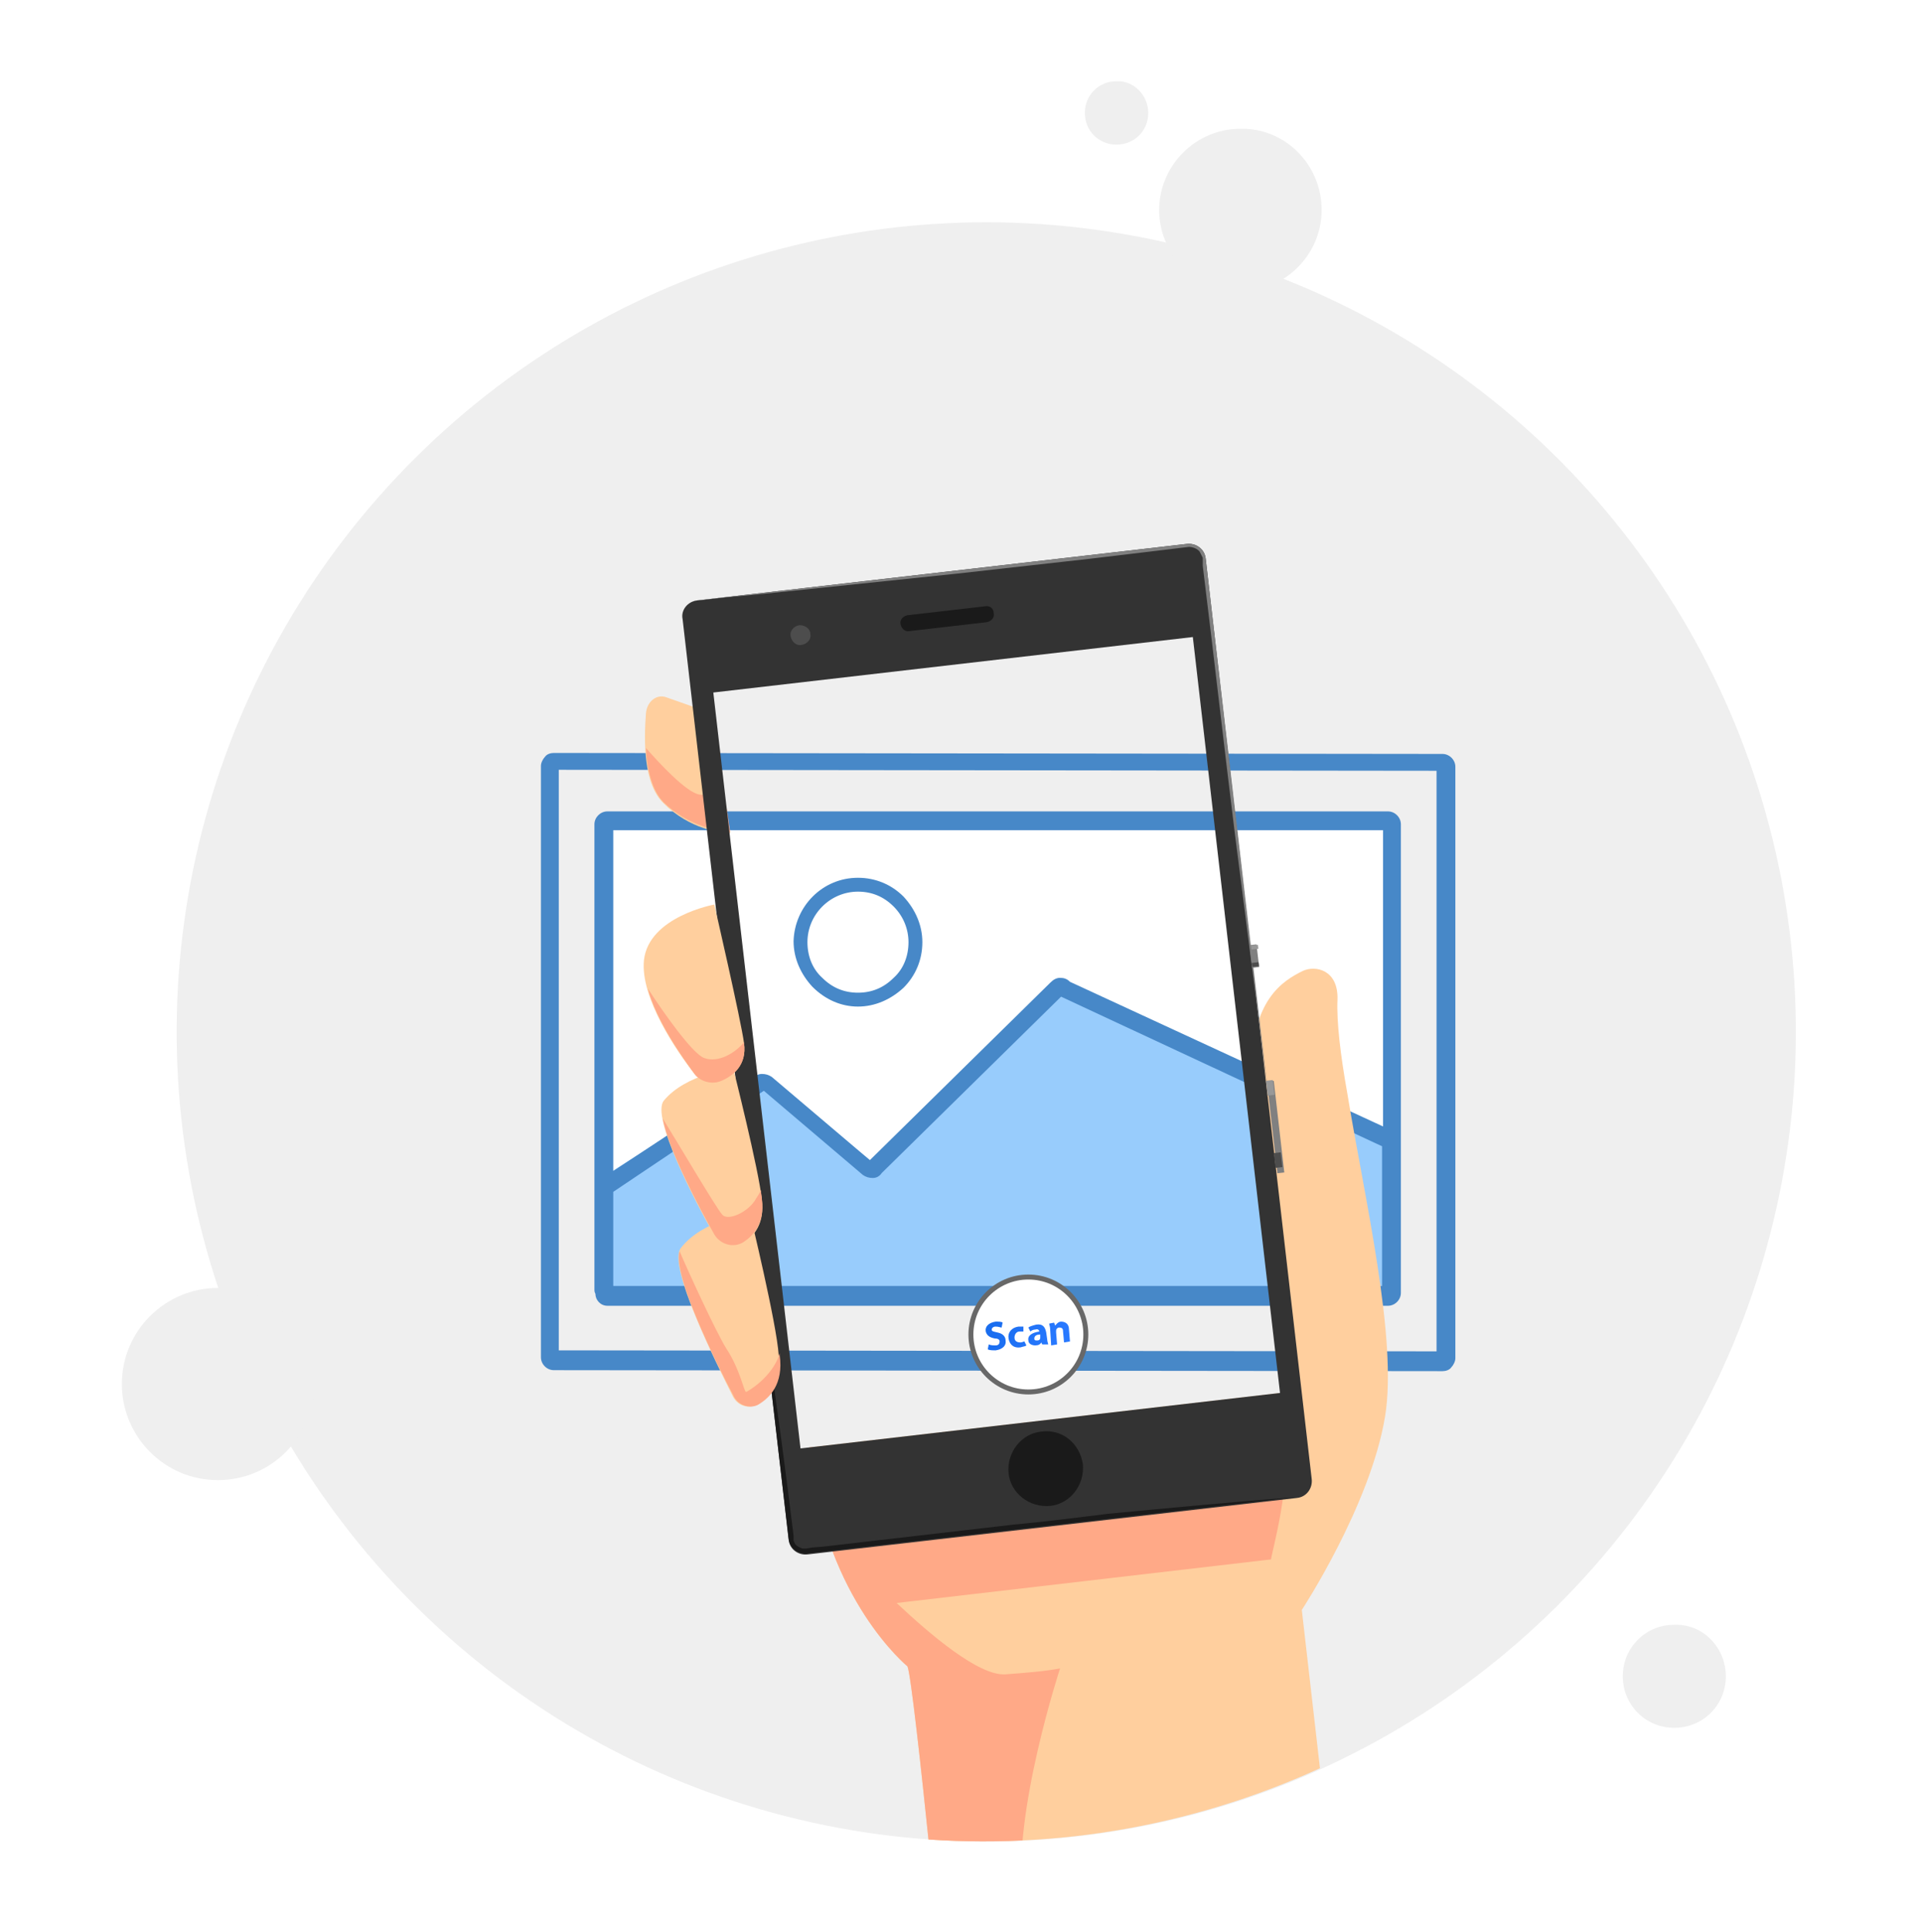 <?xml version="1.0" encoding="utf-8"?>
<!-- Generator: Adobe Illustrator 22.1.0, SVG Export Plug-In . SVG Version: 6.00 Build 0)  -->
<svg version="1.1" id="Layer_1" xmlns="http://www.w3.org/2000/svg" xmlns:xlink="http://www.w3.org/1999/xlink" x="0px" y="0px"
	 viewBox="0 0 194 195" style="enable-background:new 0 0 194 195;" xml:space="preserve">
<style type="text/css">
	.st0{fill:#EFEFEF;}
	.st1{fill:#FFFFFF;}
	.st2{fill:#98CCFC;}
	.st3{fill:#4788C8;}
	.st4{clip-path:url(#SVGID_2_);}
	.st5{fill:#FFCF9E;}
	.st6{fill:#FFA987;}
	.st7{fill:#333333;}
	.st8{fill:#808080;}
	.st9{fill:#1A1A1A;}
	.st10{fill:#4D4D4D;}
	.st11{fill:#989898;}
	.st12{fill:#FFFFFF;stroke:#686868;stroke-width:0.5;stroke-miterlimit:10;}
	.st13{fill:url(#SVGID_3_);}
	.st14{fill:url(#SVGID_4_);}
	.st15{fill:url(#SVGID_5_);}
	.st16{fill:url(#SVGID_6_);}
</style>
<g>
	
		<ellipse transform="matrix(0.263 -0.965 0.965 0.263 -27.171 172.767)" class="st0" cx="99.5" cy="104.2" rx="81.7" ry="81.7"/>
	<path class="st0" d="M31.7,139.7c0,5.4-4.4,9.7-9.7,9.7c-5.4,0-9.7-4.4-9.7-9.7c0-5.4,4.4-9.7,9.7-9.7
		C27.3,129.9,31.7,134.3,31.7,139.7z"/>
	<path class="st0" d="M174.2,169.2c0,2.9-2.3,5.2-5.2,5.2c-2.9,0-5.2-2.3-5.2-5.2c0-2.9,2.3-5.2,5.2-5.2
		C171.9,163.9,174.2,166.3,174.2,169.2z"/>
	<path class="st0" d="M133.4,21.2c0,4.5-3.7,8.2-8.2,8.2c-4.5,0-8.2-3.7-8.2-8.2c0-4.5,3.7-8.2,8.2-8.2
		C129.7,12.9,133.4,16.6,133.4,21.2z"/>
	<path class="st0" d="M115.9,11.4c0,1.8-1.4,3.2-3.2,3.2c-1.8,0-3.2-1.4-3.2-3.2c0-1.8,1.4-3.2,3.2-3.2
		C114.4,8.1,115.9,9.6,115.9,11.4z"/>
</g>
<g>
	<rect x="61.2" y="82.3" class="st1" width="79.2" height="36"/>
	<polygon class="st2" points="61.5,118.4 77,108.6 88.2,117.4 107,99 139.7,114.4 139.8,129.8 61.8,130.3 	"/>
	<g id="XMLID_1_">
		<path id="XMLID_9_" class="st3" d="M55.9,76L55.9,76c-0.3,0-0.7,0.1-0.9,0.4c-0.2,0.2-0.4,0.6-0.4,0.9v59.7c0,0.7,0.6,1.3,1.3,1.3
			l89.7,0.1h0c0.3,0,0.7-0.1,0.9-0.4c0.2-0.2,0.4-0.6,0.4-0.9V77.4c0-0.7-0.6-1.3-1.3-1.3L55.9,76z M145,136.4l-88.6-0.1V77.7
			l88.6,0.1V136.4z"/>
		<path id="XMLID_6_" class="st3" d="M86.6,101.6c1.7,0,3.3-0.7,4.6-1.9c1.2-1.2,1.9-2.8,1.9-4.6c0-1.7-0.7-3.3-1.9-4.6
			c-1.2-1.2-2.8-1.9-4.6-1.9c0,0,0,0,0,0c-3.6,0-6.4,2.9-6.5,6.4c0,1.7,0.7,3.3,1.9,4.6C83.3,100.9,84.9,101.6,86.6,101.6
			C86.6,101.6,86.6,101.6,86.6,101.6z M81.5,95.1c0-2.8,2.3-5.1,5.1-5.1h0h0c1.4,0,2.6,0.5,3.6,1.5c1,1,1.5,2.3,1.5,3.6
			c0,1.4-0.5,2.7-1.5,3.6c-1,1-2.2,1.5-3.6,1.5h0c-1.4,0-2.6-0.5-3.6-1.5C82,97.8,81.5,96.5,81.5,95.1z"/>
		<path id="XMLID_2_" class="st3" d="M61.3,131.8h78.8c0.7,0,1.3-0.6,1.3-1.3v-0.3v-14.9V83.2c0-0.7-0.6-1.3-1.3-1.3H61.3
			c-0.7,0-1.3,0.6-1.3,1.3v46.9c0,0.2,0,0.3,0.1,0.5C60.1,131.2,60.6,131.8,61.3,131.8z M139.5,129.5v0.3H61.9v-9.5l15.2-10.2
			l10,8.5c0.3,0.2,0.6,0.3,1,0.3c0.4,0,0.7-0.2,0.9-0.5l18.1-17.8l32.4,15.1V129.5z M61.9,83.8h77.7v29.9l-31.6-14.6
			c-0.3-0.3-0.6-0.4-1-0.4c-0.4,0-0.7,0.2-1,0.5l-18.2,17.9l-9.9-8.4c-0.3-0.2-0.6-0.3-1-0.3c-0.4,0-0.7,0.2-0.9,0.5l-14.1,9.3V83.8
			z"/>
	</g>
</g>
<g>
	<defs>
		
			<ellipse id="SVGID_1_" transform="matrix(0.707 -0.707 0.707 0.707 -44.577 100.709)" cx="99.3" cy="104.2" rx="81.7" ry="81.7"/>
	</defs>
	<clipPath id="SVGID_2_">
		<use xlink:href="#SVGID_1_"  style="overflow:visible;"/>
	</clipPath>
	<g class="st4">
		<g>
			<g>
				<path class="st5" d="M73.4,82.3L71,71.7l-3.7-1.3c-1-0.4-2,0.4-2.1,1.6c-0.2,2.7-0.3,7.1,1.8,9.1c2.6,2.6,5.8,3,6.7,3L73.4,82.3
					z"/>
				<path class="st6" d="M73.4,81.9L73,80.1c-0.7,0.1-1.6,0.2-2.4,0.1c-1.3-0.2-4-3.1-5.4-4.7c0.1,2.1,0.6,4.3,1.8,5.5
					c2.6,2.5,5.7,2.9,6.7,3L73.4,81.9z"/>
			</g>
			<g>
				<path class="st5" d="M136,110.4c-0.7-3.9-1.1-7.3-1-9.5c0.1-3-2.2-3.5-3.5-2.9c-2,1-5.3,2.9-5.2,10.7c0,2.8,0.3,6.9,0.6,11.2
					l2.4,20.7l-47.6,5.5c0,0.4,0.1,0.7,0.1,1.1c1.6,14.3,9.8,21,9.8,21c0.7,1.8,4.1,37.3,4.1,37.3l40.1-4.6l-4.4-38.4
					c0,0,6.9-10.5,8.4-19.5C141.1,135.1,137.7,120.8,136,110.4z"/>
				<path class="st6" d="M129.4,145.5c-1.1-3-37.3-0.3-47.7,0.6c0,0.4,0.1,0.7,0.1,1.1c1.6,14.3,9.8,21,9.8,21
					c0.7,1.8,4.1,37.3,4.1,37.3l9.8-1.1c-0.9-4.1-1.8-9-2.3-13c-1-8.4,3.8-23,3.8-23s-1.2,0.3-5.5,0.6c-2.7,0.2-7.7-4.1-11-7.2
					l37.8-4.4C128.2,157.3,130.6,149,129.4,145.5z"/>
			</g>
			<g>
				<path class="st7" d="M119.8,54.9l-49.4,5.7c-1,0.1-1.7,1-1.5,1.9l10.7,92.9c0.1,1,1,1.6,1.9,1.5l49.4-5.7c1-0.1,1.6-1,1.5-1.9
					l-10.7-92.9C121.6,55.4,120.7,54.8,119.8,54.9z M129.2,140.6l-48.4,5.6L72,69.9l48.4-5.6L129.2,140.6z"/>
				<path class="st8" d="M121.7,56.4c-0.1-1-1-1.6-1.9-1.5l-49.4,5.7c-0.1,0-0.3,0.1-0.4,0.1c0.2-0.1,0.4-0.1,0.7-0.1l0.8-0.1
					l1.7-0.2l3.3-0.3l6.7-0.7l13.4-1.4c4.5-0.5,8.9-1,13.4-1.5l6.7-0.8l3.3-0.4c0.4,0,0.9,0.2,1.1,0.5c0.1,0.2,0.2,0.4,0.3,0.6
					c0,0.1,0,0.2,0,0.4l0,0.4c1.1,8.9,2.1,17.8,3.2,26.7l1.7,13.3c0.6,4.4,1.1,8.9,1.7,13.3v0L121.7,56.4z"/>
				<path class="st9" d="M102.2,153.9l-9.5,1.1l-9.5,1.1l-1.2,0.1l-0.6,0.1c-0.1,0-0.3,0-0.4,0c-0.3-0.1-0.5-0.2-0.7-0.4
					c-0.1-0.1-0.1-0.2-0.2-0.4c0-0.1,0-0.1,0-0.2l0-0.3l-0.6-4.8c-0.8-6.3-1.7-12.7-2.7-19l2.8,24.1c0.1,1,1,1.6,1.9,1.5l49.4-5.7
					c-6.4,0.5-12.8,1.1-19.1,1.7C108.6,153.2,105.4,153.6,102.2,153.9z"/>
				<path class="st9" d="M99.4,61.2l-7.8,0.9c-0.5,0.1-0.8,0.5-0.7,0.9l0,0c0.1,0.5,0.5,0.8,0.9,0.7l7.8-0.9
					c0.5-0.1,0.8-0.5,0.7-0.9l0,0C100.3,61.4,99.9,61.1,99.4,61.2z"/>
				<path class="st10" d="M81.8,64c0.1,0.5-0.3,1-0.9,1.1c-0.5,0.1-1-0.3-1.1-0.9c-0.1-0.5,0.3-1,0.9-1.1
					C81.3,63.1,81.8,63.5,81.8,64z"/>
				<path class="st9" d="M109.3,147.8c0.2,2.1-1.3,4-3.3,4.2c-2.1,0.2-4-1.3-4.2-3.3c-0.2-2.1,1.3-4,3.3-4.2
					C107.2,144.2,109,145.7,109.3,147.8z"/>
				<g>
					
						<rect x="126.3" y="95.4" transform="matrix(0.993 -0.115 0.115 0.993 -10.255 15.197)" class="st8" width="0.7" height="2.3"/>
					
						<rect x="126.2" y="95.4" transform="matrix(0.994 -0.114 0.114 0.994 -10.044 15.007)" class="st11" width="0.7" height="0.4"/>
					
						<rect x="126.4" y="97.2" transform="matrix(0.993 -0.115 0.115 0.993 -10.354 15.216)" class="st10" width="0.7" height="0.4"/>
				</g>
				<g>
					
						<rect x="128.3" y="109.1" transform="matrix(0.994 -0.114 0.114 0.994 -12.092 15.362)" class="st8" width="0.7" height="9.3"/>
					
						<rect x="127.9" y="109.1" transform="matrix(0.993 -0.115 0.115 0.993 -11.775 15.466)" class="st11" width="0.7" height="1.5"/>
					
						<rect x="128.7" y="116.4" transform="matrix(0.993 -0.115 0.115 0.993 -12.607 15.609)" class="st10" width="0.7" height="1.5"/>
				</g>
			</g>
			<g>
				<path class="st5" d="M75.7,122.5c0,0-4.8,0.6-7,3.5c-1.3,1.8,3.5,11.4,5.3,15c0.5,0.9,1.5,1.2,2.4,0.8c1.2-0.7,2.6-2.1,2.2-5
					C78.4,133.6,75.7,122.5,75.7,122.5z"/>
				<path class="st5" d="M74,107.8c0,0-4.8,0.6-7,3.3c-1.3,1.6,3.1,10.1,5.1,13.6c0.6,1,1.9,1.4,2.9,0.8c1.1-0.7,2.2-2,1.9-4.4
					C76.6,118.1,74,107.8,74,107.8z"/>
				<path class="st5" d="M72.1,91.3c0,0-6.6,1.2-7.1,5.6c-0.4,3.8,3.3,9.2,5.1,11.5c0.6,0.8,1.7,1.1,2.7,0.7
					c1.2-0.5,2.6-1.6,2.3-3.8C74.8,103,72.1,91.3,72.1,91.3z"/>
				<path class="st6" d="M76.5,141.8c1.2-0.7,2.6-2.1,2.2-5c0-0.1,0-0.1,0-0.2c-0.7,2.4-3.3,3.9-3.4,3.9c-0.2,0-0.6-2.3-2-4.4
					c-1.1-1.8-3.9-7.9-4.7-9.8c-0.7,2.4,3.7,11.3,5.5,14.7C74.6,141.9,75.7,142.2,76.5,141.8z"/>
				<path class="st6" d="M72.9,122.6c-0.5-0.5-4.4-7.1-6-9.7c0.6,3.2,3.7,9,5.2,11.7c0.6,1,1.9,1.4,2.9,0.8c1.1-0.7,2.2-2,1.9-4.4
					c0-0.2-0.1-0.6-0.1-0.9c-0.1,0.3-0.3,0.6-0.5,0.9C75.6,122.3,73.5,123.3,72.9,122.6z"/>
				<path class="st6" d="M75.1,105.2c-0.9,1.1-2.6,2.1-4,1.6c-1.2-0.4-4.2-4.7-5.7-7c0.9,3.3,3.4,6.8,4.7,8.6
					c0.6,0.8,1.8,1.1,2.7,0.7c1.2-0.5,2.6-1.6,2.3-3.8C75.1,105.3,75.1,105.2,75.1,105.2z"/>
			</g>
		</g>
	</g>
</g>
<circle class="st12" cx="103.8" cy="134.7" r="5.8"/>
<g>
	<linearGradient id="SVGID_3_" gradientUnits="userSpaceOnUse" x1="90.012" y1="129.802" x2="106.011" y2="137.458">
		<stop  offset="0" style="stop-color:#005AD4"/>
		<stop  offset="0.99" style="stop-color:#2979FF"/>
	</linearGradient>
	<path class="st13" d="M99.8,135.7c0.2,0.1,0.5,0.1,0.7,0.1c0.3,0,0.4-0.2,0.4-0.4c0-0.2-0.2-0.3-0.5-0.3c-0.5-0.1-0.8-0.3-0.9-0.7
		c-0.1-0.5,0.3-0.9,1-1c0.3,0,0.6,0,0.7,0.1l-0.1,0.5c-0.1,0-0.3-0.1-0.6-0.1c-0.3,0-0.4,0.2-0.4,0.3c0,0.2,0.2,0.2,0.6,0.3
		c0.5,0.1,0.8,0.4,0.8,0.8c0.1,0.5-0.3,0.9-1,1c-0.3,0-0.6,0-0.8-0.1L99.8,135.7z"/>
	<linearGradient id="SVGID_4_" gradientUnits="userSpaceOnUse" x1="90.434" y1="128.913" x2="106.437" y2="136.57">
		<stop  offset="0" style="stop-color:#005AD4"/>
		<stop  offset="0.99" style="stop-color:#2979FF"/>
	</linearGradient>
	<path class="st14" d="M103.6,135.8c-0.1,0.1-0.3,0.1-0.6,0.2c-0.7,0.1-1.1-0.3-1.2-0.9c-0.1-0.6,0.3-1.1,1-1.2c0.2,0,0.4,0,0.5,0
		l0,0.5c-0.1,0-0.2,0-0.4,0c-0.3,0-0.5,0.3-0.5,0.6c0,0.4,0.3,0.5,0.6,0.5c0.2,0,0.3-0.1,0.4-0.1L103.6,135.8z"/>
	<linearGradient id="SVGID_5_" gradientUnits="userSpaceOnUse" x1="90.818" y1="128.125" x2="106.815" y2="135.78">
		<stop  offset="0" style="stop-color:#005AD4"/>
		<stop  offset="0.99" style="stop-color:#2979FF"/>
	</linearGradient>
	<path class="st15" d="M105.2,135.7l-0.1-0.2l0,0c-0.1,0.2-0.3,0.3-0.6,0.3c-0.4,0-0.7-0.2-0.7-0.5c-0.1-0.5,0.4-0.8,1.1-0.9l0,0
		c0-0.1-0.1-0.3-0.4-0.2c-0.2,0-0.4,0.1-0.5,0.2l-0.2-0.4c0.1-0.1,0.4-0.2,0.8-0.3c0.7-0.1,0.9,0.3,1,0.8l0.1,0.7
		c0,0.2,0.1,0.4,0.1,0.5L105.2,135.7z M105,134.7c-0.3,0-0.6,0.1-0.6,0.4c0,0.2,0.1,0.2,0.3,0.2c0.2,0,0.3-0.1,0.3-0.3
		c0,0,0-0.1,0-0.1L105,134.7z"/>
	<linearGradient id="SVGID_6_" gradientUnits="userSpaceOnUse" x1="91.331" y1="127.042" x2="107.332" y2="134.699">
		<stop  offset="0" style="stop-color:#005AD4"/>
		<stop  offset="0.99" style="stop-color:#2979FF"/>
	</linearGradient>
	<path class="st16" d="M106,134.2c0-0.3-0.1-0.5-0.1-0.6l0.5-0.1l0.1,0.3l0,0c0.1-0.1,0.3-0.4,0.6-0.4c0.4,0,0.8,0.2,0.8,0.8
		l0.1,1.2l-0.6,0.1l-0.1-1.1c0-0.3-0.1-0.4-0.4-0.4c-0.2,0-0.3,0.2-0.3,0.3c0,0,0,0.1,0,0.2l0.1,1.2l-0.6,0.1L106,134.2z"/>
</g>
</svg>
